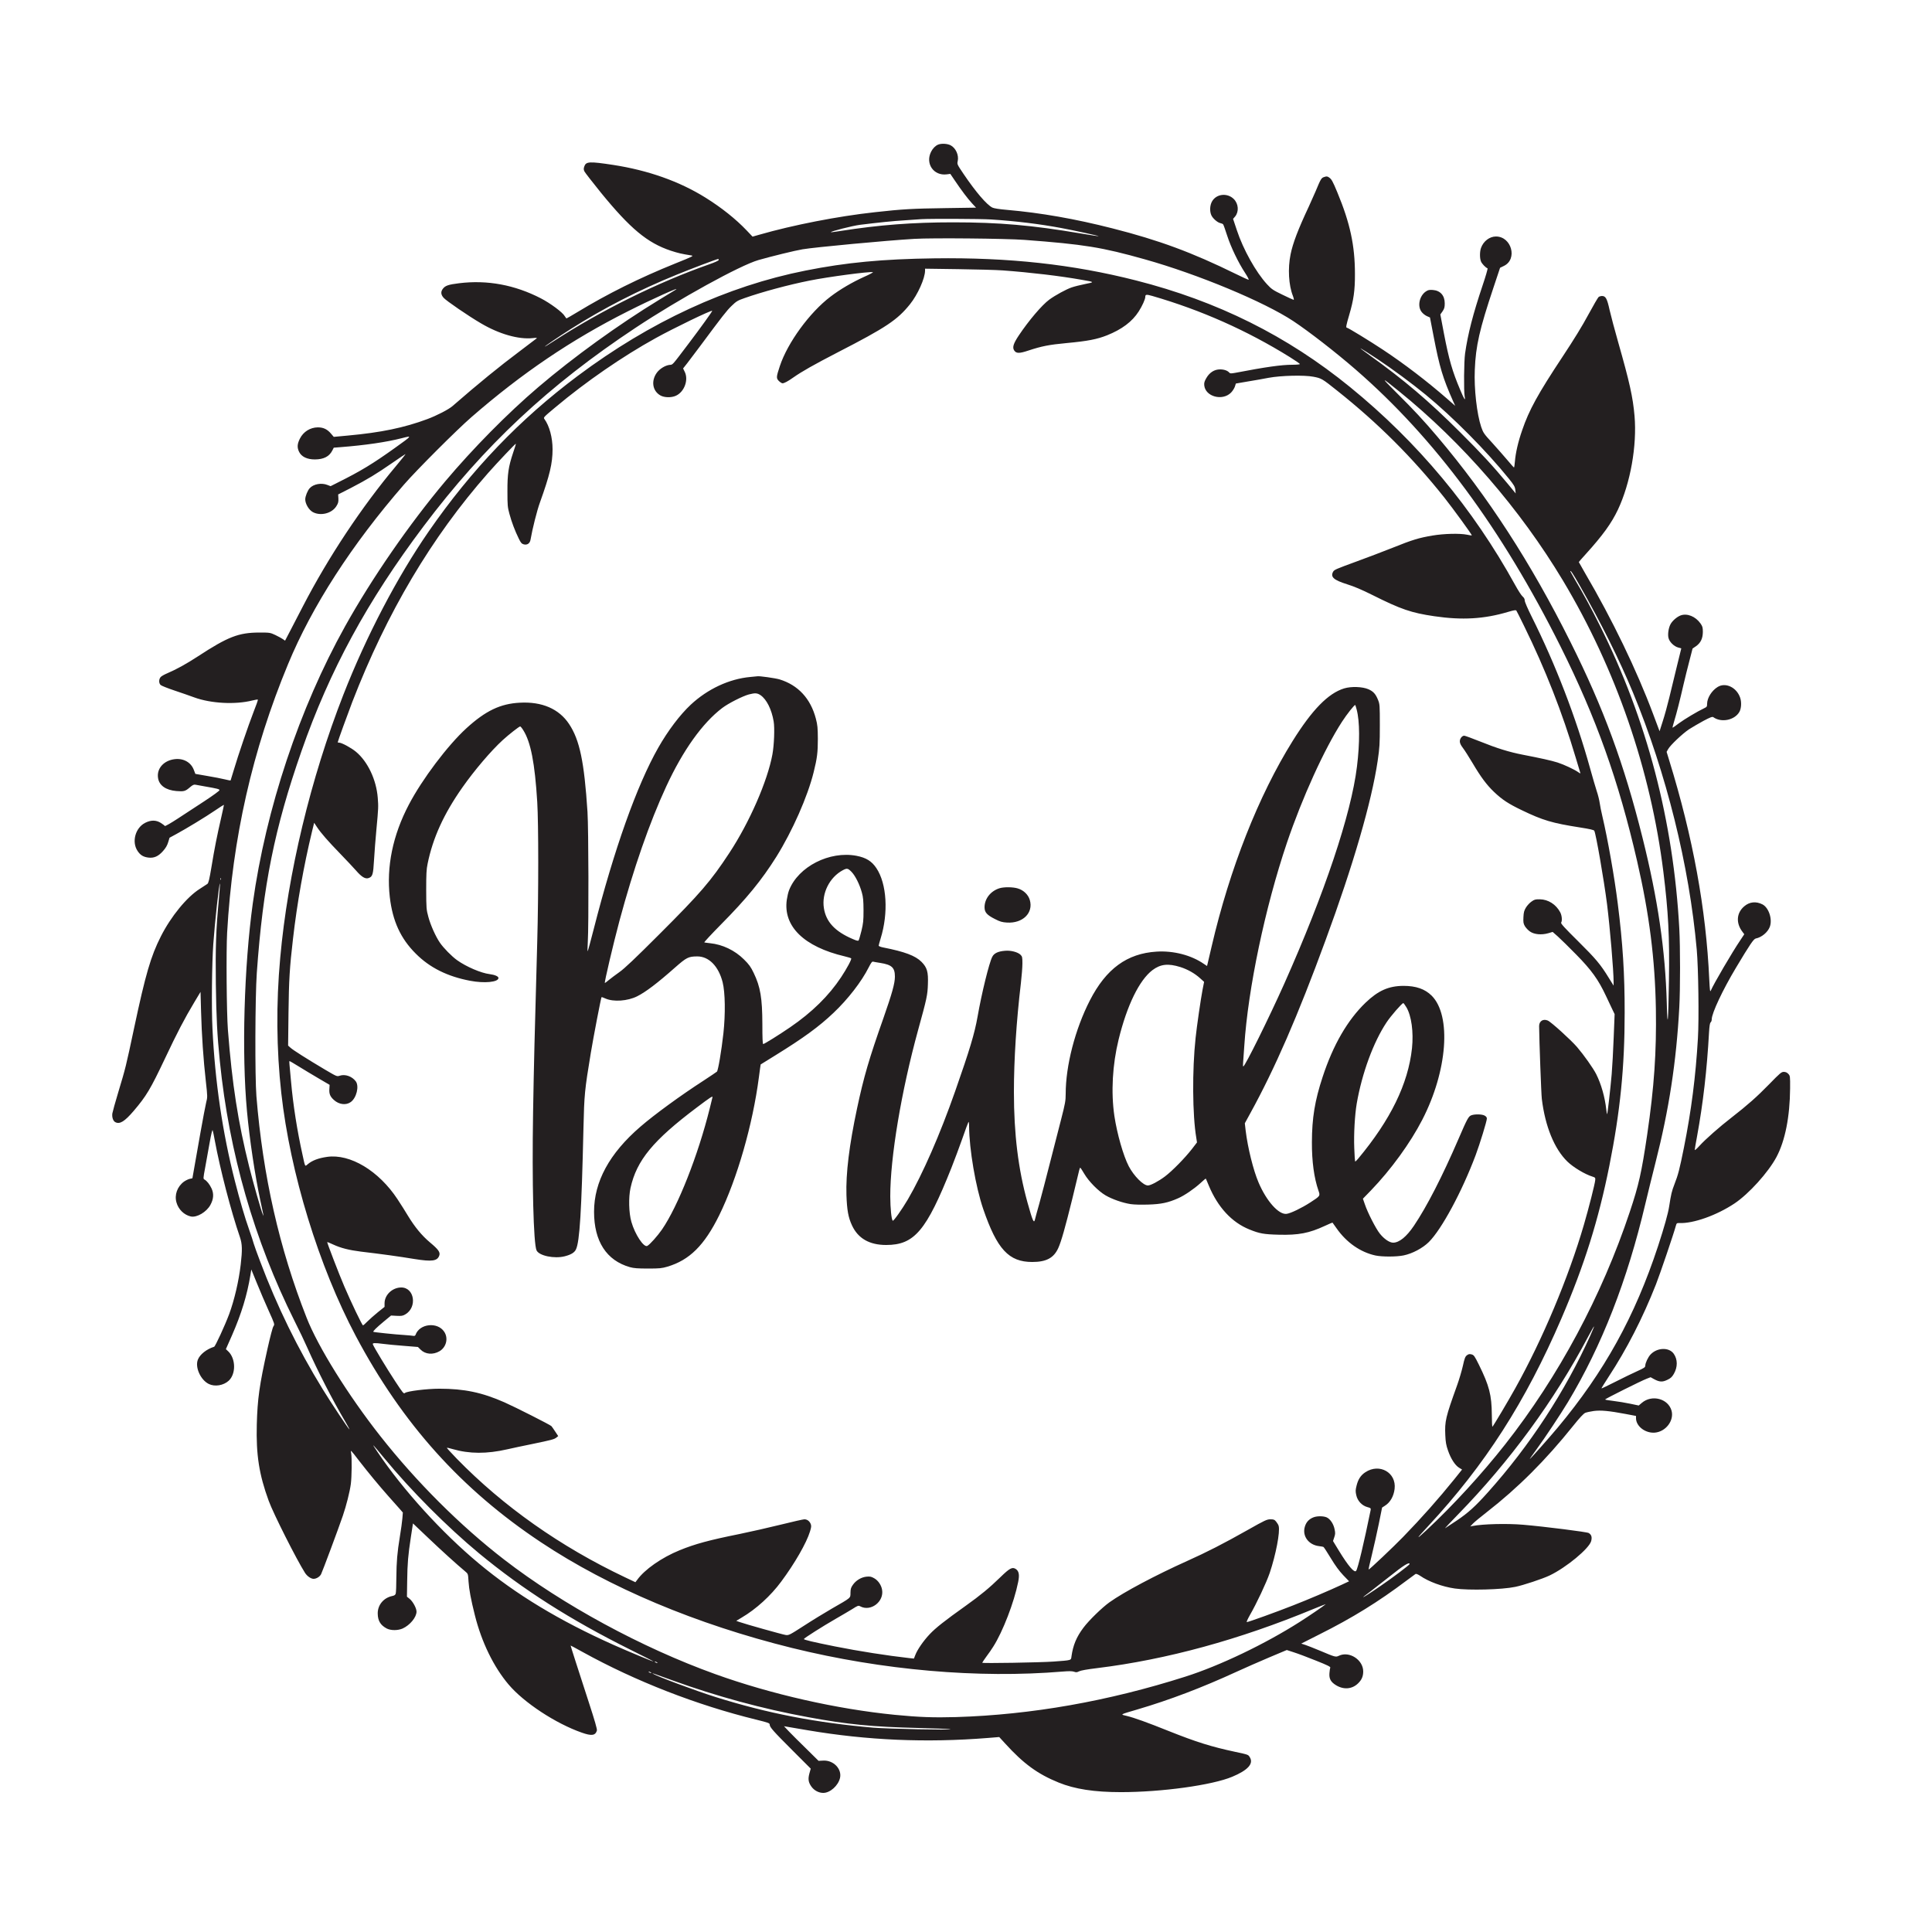 <?xml version="1.0" encoding="utf-8"?>
<!-- Generator: Adobe Illustrator 25.0.1, SVG Export Plug-In . SVG Version: 6.00 Build 0)  -->
<svg version="1.1" id="Layer_1" xmlns="http://www.w3.org/2000/svg" xmlns:xlink="http://www.w3.org/1999/xlink" x="0px" y="0px"
	 viewBox="0 0 2500 2500" style="enable-background:new 0 0 2500 2500;" xml:space="preserve">
<style type="text/css">
	.st0{fill:#231F20;}
</style>
<path transform="translate(0,2500) scale(0.1,-0.1)" class="st0" d="M12140,23129c-35-14-69-48-91-91
	c-79-154,32-316,202-294l46,6l59-87c85-126,163-230,222-294l52-56l-398-6c-423-6-555-13-912-53c-477-52-1060-166-1494-291l-88-25
	l-77,81c-139,146-324,294-531,423c-338,211-742,354-1195,424c-311,47-353,45-375-22c-9-27-8-40,3-63c8-16,104-139,212-273
	c381-467,602-651,905-752c95-31,142-42,264-61c36-6,24-12-205-104c-466-188-878-393-1273-633c-71-43-132-78-135-78s-13,13-23,29
	c-27,49-185,166-308,230c-339,175-695,241-1059,196c-139-17-178-31-209-70s-28-78,9-119c33-38,323-237,483-330
	c235-139,488-211,671-191c40,5,57,4,50-3c-5-5-103-79-216-164c-271-203-530-414-874-713c-51-44-202-122-325-168
	c-301-112-600-174-1028-213l-183-17l-36,42c-48,57-99,81-170,81c-99-1-187-56-232-145c-35-70-38-115-11-171c31-64,103-99,205-99
	c114,1,185,37,225,115l19,37l88,7c320,25,594,65,792,116c138,35,140,38-87-125c-288-206-444-301-741-449l-93-47l-39,15
	c-78,32-182,13-231-41c-28-30-58-105-58-144c0-59,47-138,99-166c100-53,244-17,303,76c24,38,29,55,27,99l-3,54l165,84
	c217,113,329,181,534,323c94,65,171,117,173,116c2-2-54-72-125-157c-443-528-875-1179-1203-1813c-45-88-116-224-157-303l-74-142
	l-29,20c-16,11-59,35-97,53c-67,31-71,32-208,32c-268-1-405-54-795-309c-152-99-274-166-397-219c-34-14-71-35-82-46
	c-27-27-28-82-2-105c11-10,91-42,178-71s202-69,256-89c215-79,532-96,753-40c36,9,68,14,71,11s-22-75-56-160
	c-69-178-200-562-256-752c-21-71-40-132-41-134c-2-2-35,4-74,14c-40,10-142,30-227,44l-155,27l-20,52c-36,96-131,151-243,139
	c-143-15-239-120-220-243c14-97,100-158,237-170c97-8,116-3,174,47c36,31,52,39,73,35c14-3,67-13,116-21c173-30,195-36,195-50
	c0-8-88-72-195-142s-265-174-350-229c-86-56-158-97-161-92c-4,5-27,23-52,39c-62,39-127,40-203,2c-128-65-177-247-99-364
	c35-54,75-78,140-86c73-9,129,16,189,84c35,39,55,73,67,114l18,59l85,46c131,71,383,224,506,308c60,41,111,73,112,72
	c2-2-15-79-36-172c-52-226-85-390-125-635c-27-161-38-207-53-217c-10-7-54-36-98-64c-168-106-373-357-503-614
	c-131-259-198-489-347-1189c-107-504-109-511-205-830c-38-126-72-249-76-272c-7-48,9-98,37-113c58-32,121,7,240,146
	c163,192,215,278,404,677c158,335,253,517,379,727l81,135l7-255c8-298,30-624,62-905c22-196,22-202,4-271c-9-39-43-214-74-390
	c-78-447-103-589-104-590c0-1-15-5-34-8c-18-4-52-20-75-36c-87-64-126-172-97-271c26-90,98-160,185-180c77-17,204,57,254,150
	c41,75,46,144,15,212c-26,55-60,98-92,116c-17,9-17,16,8,149c14,76,40,222,58,323c21,117,35,177,40,165c4-11,17-71,28-134
	c67-363,209-913,325-1249c30-89,32-165,10-354c-25-215-83-462-150-643c-55-147-179-416-194-421c-99-31-185-100-211-168
	c-38-99,37-263,143-314c78-38,189-19,256,42c96,88,93,287-6,381l-30,28l80,181c121,277,195,519,237,776l12,74l73-179
	c40-99,108-258,152-355c78-173,79-176,62-200c-11-14-43-138-78-294c-105-472-129-646-138-980c-10-392,30-646,154-985
	c59-163,358-756,470-933c27-42,76-77,111-77c36,0,80,27,97,60s226,593,281,755c45,131,90,309,104,413c12,92,15,339,4,398
	c-8,46-12,51,101-96c122-157,258-322,384-464c58-65,124-138,145-163l39-45l-6-76c-3-42-18-147-32-232c-35-214-44-325-46-535
	c0-99-4-191-8-205c-5-18-16-26-44-32c-113-23-191-117-189-228c1-93,36-150,117-193c53-27,143-27,205,0c95,43,180,146,180,219
	c0,43-46,129-88,164l-36,29l3,198c3,236,12,340,48,574l27,176l196-186c172-164,373-346,481-436c36-30,36-30,42-130
	c6-99,31-234,82-436c87-348,243-668,436-896c199-235,608-504,947-623c127-45,176-39,196,27c5,16-28,130-103,360
	c-139,428-239,738-237,740c1,1,71-37,156-84c686-379,1477-687,2246-875c157-39,174-45,174-64c0-33,42-81,296-335l235-235l-17-61
	c-20-74-14-116,26-172c36-50,95-81,153-81c89,0,194,94,217,194c26,117-86,232-219,224l-59-3l-158,156c-88,85-188,186-224,223l-65,69
	l35-6c19-3,141-24,270-46c774-131,1533-164,2333-100l147,12l77-84c238-262,421-395,692-505c209-85,461-124,806-124
	c527,0,1180,90,1440,199c201,84,278,168,229,250c-22,37-17,35-189,72c-313,67-504,127-865,271c-274,110-441,170-539,194
	c-88,21-97,15,137,84c415,122,840,284,1277,485c105,48,295,132,423,186l233,98l92-30c51-16,179-64,285-107c151-60,191-80,186-92
	c-4-8-9-40-11-70c-6-73,17-115,86-157c99-60,207-51,284,24c47,45,67,91,67,155c0,150-180,267-314,203c-42-20-46-19-245,65
	c-75,31-160,65-190,75l-53,17l233,118c428,214,764,422,1129,697c58,43,111,82,117,86c8,5,31-5,59-23c111-77,289-142,449-165
	c182-26,610-15,782,21c104,21,354,104,446,148c215,103,511,348,537,445c13,51,4,82-32,104c-22,14-568,83-848,107
	c-210,18-523,10-655-16l-30-6l35,37c19,20,100,87,180,149c402,313,759,669,1117,1116c83,104,134,158,156,168c17,7,67,18,110,24
	c91,12,198,2,410-38l137-26v-29c0-105,121-197,244-187c141,12,251,156,216,284c-44,157-255,212-385,101l-40-34l-110,23
	c-61,13-158,29-217,36c-60,7-108,15-108,19c0,8,464,240,537,268l52,20l43-24c71-39,110-41,173-10c45,21,61,37,85,78
	c50,88,50,186-2,260c-61,86-214,81-300-10c-32-34-67-108-68-143c0-23-12-31-107-74c-60-27-186-88-282-137s-176-87-178-85
	s39,68,91,148c236,360,441,759,614,1198c55,141,229,652,258,760c9,32,13,35,44,34c181-8,482,99,714,253c186,124,438,403,544,602
	c112,211,173,520,176,888c1,158,0,162-23,187c-17,18-35,26-59,26c-30,0-48-15-190-161c-157-161-280-270-486-430
	c-153-118-340-283-413-364c-35-39-63-63-63-55s13,87,30,176c78,427,128,859,155,1346c5,82,11,121,21,129c8,6,14,24,14,40
	c0,78,142,380,312,664c186,311,230,375,258,381c76,15,154,80,181,150c37,97-12,248-94,291c-84,43-169,34-237-25
	c-100-85-109-216-23-329l24-32l-51-77c-104-153-345-565-383-654c-9-20-12,10-19,145c-41,911-211,1841-519,2838l-33,108l19,34
	c26,50,187,202,271,258c40,26,123,74,185,108c88,47,117,58,129,49c104-75,277-39,338,69c25,44,29,126,10,182
	c-45,134-189,203-291,140c-77-47-136-142-137-217c0-37-3-42-37-58c-87-41-256-142-329-196c-43-33-79-58-81-56c-2,1,8,41,22,87
	c32,105,74,271,119,468c19,83,54,222,77,310l41,159l44,30c61,43,88,100,89,184c0,58-4,72-30,110c-65,92-174,136-259,104
	c-49-19-108-71-131-116c-24-47-36-126-25-173c11-52,71-111,127-126l39-11l-57-232c-31-128-76-312-99-408s-61-233-84-303l-41-129
	l-84,224c-213,569-530,1225-880,1822c-44,76-81,141-81,143c0,3,40,48,88,101c222,245,334,400,418,577c162,344,248,829,215,1213
	c-21,244-65,439-211,952c-45,157-95,346-112,420c-32,146-50,180-98,180c-14,0-34-6-43-12c-9-7-69-110-133-228
	c-77-144-187-323-334-545c-321-485-434-691-523-952c-53-152-85-294-94-405c-3-43-9-78-12-77c-3,0-41,42-84,94
	c-43,51-131,151-195,222c-110,119-119,133-145,208c-56,166-94,495-83,740c12,309,62,527,242,1065l85,255l51,25
	c178,87,97,380-104,380c-83,0-163-61-194-149c-17-48-17-134,0-174c12-30,60-80,85-89c5-1-23-100-63-218c-125-372-192-631-228-885
	c-14-99-18-483-5-555c12-65-4-43-57,83c-103,243-146,392-212,735l-46,243l29,41c23,35,28,51,28,103c0,102-58,166-155,173
	c-45,3-61,0-90-20c-83-57-111-190-55-263c15-21,46-45,68-55l41-18l47-244c77-400,119-540,253-841l27-59l-113,99
	c-254,221-545,444-823,628c-171,113-452,285-467,285c-14,0-9,30,31,165c57,194,75,316,74,530c0,368-63,659-227,1054
	c-62,150-76,174-111,197c-20,13-30,14-59,4c-38-12-43-20-114-190c-23-52-62-140-87-195c-137-292-206-472-235-617
	c-37-181-25-399,31-539c10-27,14-49,9-49s-70,30-144,66c-122,59-142,72-200,135c-144,156-309,451-391,700l-49,147l26,30
	c52,63,45,165-17,227c-83,82-223,68-280-29c-29-49-34-126-11-179c17-41,79-96,117-104c16-3,32-10,37-17c5-6,28-72,52-146
	c48-148,142-345,232-482c32-49,52-88,45-88s-82,34-167,76c-566,278-993,436-1595,589c-486,124-928,201-1361,239
	c-106,9-172,20-193,30c-76,40-213,200-373,436c-83,123-84,126-75,165c17,77-25,170-92,205C12258,23142,12183,23146,12140,23129z
	 M12825,22160c315-20,626-58,910-111c152-28,486-101,482-105c-2-2-109,14-238,36c-619,105-1049,143-1644,143c-526,0-957-33-1460-112
	c-66-10-121-18-123-16c-11,10,281,84,377,96c243,30,426,49,576,58c94,7,190,13,215,15C12039,22171,12684,22169,12825,22160z
	 M13255,21896c774-58,1002-95,1560-252c687-193,1542-549,1920-799c202-134,548-402,807-627c1023-888,1889-2058,2652-3585
	c460-921,750-1733,990-2775c158-684,232-1272,243-1913c9-556-22-1011-112-1624c-73-494-109-654-225-1001
	c-363-1089-922-2132-1613-3010c-303-385-680-796-1022-1114c-141-131-134-115,26,57c735,791,1258,1605,1724,2687
	c295,686,479,1270,620,1975c141,706,198,1276,198,1980c1,495-25,907-89,1410c-43,347-130,838-200,1135c-14,58-29,134-34,170
	s-22,106-39,155c-16,50-55,182-86,295c-183,660-447,1344-756,1962c-51,102-89,190-89,207c0,20-9,37-28,53c-15,12-58,79-96,148
	c-545,990-1262,1850-2136,2561c-814,663-1716,1112-2770,1380c-821,209-1646,299-2610,286c-671-9-1143-54-1665-158
	c-1018-202-2013-663-2949-1363c-751-562-1374-1212-1928-2012c-408-590-808-1355-1105-2114c-424-1085-719-2313-817-3405
	c-54-590-49-1184,14-1750c115-1034,485-2241,965-3145c601-1132,1364-1982,2395-2667c884-588,2012-1062,3250-1368
	c1170-288,2409-396,3500-305c85,7,123,6,148-2c27-10,38-9,65,5c21,11,105,26,237,42c896,110,1842,369,2799,766c90,37,160,64,155,60
	c-24-22-224-158-336-229c-449-286-1033-566-1480-708c-998-318-1990-493-2967-523c-286-8-475-2-791,29c-749,74-1603,267-2325,527
	c-951,342-1973,897-2730,1481c-570,440-1137,1006-1606,1602c-414,526-804,1152-952,1530c-353,897-565,1833-649,2865
	c-20,249-17,1281,5,1595c80,1130,230,1874,578,2870c364,1044,851,1941,1580,2910c785,1043,1619,1824,2744,2569
	c559,371,1352,808,1590,876c160,46,477,124,570,139c159,27,1088,114,1445,135C12061,21923,13010,21914,13255,21896z M9300,21636
	c0-8-47-30-122-56c-669-235-1400-597-2015-996c-62-40-113-72-113-69c0,6,180,129,335,227c422,269,889,508,1375,705
	c173,71,516,201,533,202C9297,21650,9300,21644,9300,21636z M12975,21501c365-27,744-72,1025-122c167-29,167-29,43-54
	c-61-12-140-32-175-44c-69-23-212-101-290-158c-94-69-264-268-395-464c-70-105-85-154-60-193c27-41,65-42,185-2
	c173,57,264,75,497,97c268,25,389,48,520,100c192,77,325,176,410,309c46,72,85,158,85,189c0,32,15,33,92,11
	c632-183,1225-447,1777-790c72-45,131-85,131-91c0-5-43-9-98-9c-138,0-346-29-735-104c-57-10-69-10-79,1c-22,27-67,43-121,43
	c-72,0-135-39-177-112c-25-43-30-61-27-95c15-146,235-205,346-94c20,20,42,55,50,77l13,41l157,27c86,14,206,35,266,47
	c163,30,461,37,580,14c105-20,112-24,310-182c526-418,973-864,1384-1381c114-144,362-484,356-490c-2-2-30,2-62,9
	c-93,19-299,14-447-11c-176-30-257-54-518-159c-123-49-331-128-463-176c-270-99-290-107-305-134c-36-67,8-107,180-161
	c91-28,194-72,324-137c375-188,507-233,806-277c361-53,644-36,951,55c82,24,104,28,111,17c5-7,50-96,99-197
	c275-560,494-1118,669-1706c28-93,53-179,57-189c5-18,4-18-23,1c-52,37-188,100-269,126c-82,26-223,57-451,101
	c-174,34-331,82-554,172c-102,41-193,74-203,74c-28,0-57-37-57-73c0-23,12-49,41-87c23-30,79-119,125-196c105-178,181-280,275-370
	c107-102,188-155,361-238c272-131,393-167,751-223c128-20,181-32,187-43c22-43,124-630,165-950c38-305,85-859,85-1010v-44l-61,98
	c-109,178-168,248-399,477c-172,170-226,229-219,240c16,25,10,93-12,134c-54,102-156,167-264,168c-57,1-71-3-107-29
	c-24-16-56-51-72-77c-24-40-30-61-33-125c-3-66-1-82,19-117c13-21,42-53,66-69c54-38,149-47,236-22l57,17l67-59
	c37-33,144-138,237-233c198-201,287-325,385-534c34-72,73-154,87-184l26-54l-12-301c-6-166-18-380-26-476c-17-196-53-511-59-517
	c-2-2-7,24-11,59c-17,159-66,331-130,458c-40,79-159,247-248,351c-78,91-337,326-379,343c-61,26-112-8-112-72c2-192,27-876,35-942
	c43-355,162-647,331-811c76-74,228-165,323-194c37-12,40-15,37-46c-4-48-84-364-147-579c-198-680-535-1483-888-2115
	c-91-164-279-480-295-497c-4-4-8,66-8,155c-2,255-33,375-167,647c-56,113-65,126-95,134c-27,7-38,5-60-11c-22-17-31-38-53-139
	c-15-65-48-177-74-249c-150-417-161-465-153-648c4-89,11-129,35-197c36-105,92-192,144-223l38-23l-100-125c-205-254-425-502-664-748
	c-123-127-434-421-445-421c-3,0,15,84,41,187c25,104,66,284,90,402l43,213l37,24c68,42,114,123,125,218c25,211-196,336-379,215
	c-59-39-93-91-113-172c-15-58-15-76-4-125c16-74,74-135,144-154c42-11,46-15,42-38c-87-426-166-760-188-787c-23-29-99,59-223,261
	l-76,125l16,48c14,41,15,56,4,106c-14,70-58,133-104,153c-45,18-126,18-173-2c-56-23-91-62-108-121c-35-120,49-234,184-250
	c28-3,54-8,59-12c5-3,48-69,94-145c58-96,108-164,160-219l76-79l-96-45c-157-73-433-191-631-268c-210-83-576-215-596-215
	c-7,0,9,36,38,88c87,150,215,422,258,548c79,235,136,530,116,607c-3,14-18,39-32,56c-22,27-32,31-75,31c-45,0-71-12-292-137
	c-315-178-535-290-787-403c-405-182-818-401-1004-534c-95-68-266-234-336-328c-90-119-135-227-155-370c-7-55,7-51-235-69
	c-170-12-920-25-920-15c0,3,24,39,53,79c30,39,70,98,90,130c123,193,269,571,322,836c19,93,10,141-31,168c-45,29-79,11-198-105
	c-144-140-255-232-451-372c-267-190-389-286-464-366c-80-84-160-199-187-270l-18-46l-60,6c-284,32-651,89-961,151
	c-289,58-406,86-403,96c5,13,248,167,408,259c80,46,179,104,221,130c69,44,77,47,100,34c135-73,310,59,283,214
	c-10,60-50,119-100,148c-38,22-54,26-99,22c-68-6-138-47-179-106c-25-35-30-53-31-102c-1-72,14-59-240-205c-93-54-257-154-363-223
	c-186-120-195-124-235-119c-41,6-522,141-601,169l-39,14l70,42c187,110,376,282,511,465c174,233,329,503,373,649c18,58,19,73,9,99
	c-16,37-46,59-82,59c-15,0-152-31-305-69s-393-92-533-121c-397-80-576-129-775-210c-233-95-454-249-551-385l-22-29l-133,63
	c-839,398-1575,917-2178,1535c-73,76-131,139-129,141c2,3,36-4,74-16c218-63,442-64,709-3c61,14,205,45,320,68c256,53,287,61,316,85
	l22,18l-39,59c-21,32-43,64-49,70c-16,17-470,247-606,307c-292,129-522,177-844,177c-160,0-420-32-445-55c-16-14-25-3-127,152
	c-106,161-274,439-288,476c-8,20,18,22,135,7c41-6,159-17,262-25l186-15l34-34c62-62,160-70,245-21c88,52,117,168,61,252
	c-86,131-320,106-371-40c-5-12-14-16-29-13c-13,3-66,7-118,11c-110,6-393,36-399,41c-8,7,41,55,136,134l93,77l72-4c63-3,79-1,113,19
	c157,92,118,349-54,348c-114-1-214-95-215-203v-48l-85-68c-47-38-108-92-136-120c-27-28-53-51-58-51c-11,0-153,296-241,502
	c-68,158-227,571-222,576c2,1,36-13,77-32c99-46,207-73,359-92c270-32,483-61,695-96c226-36,294-26,319,45c15,42-10,78-119,169
	c-107,90-196,198-287,347c-28,48-89,144-135,214c-241,366-612,590-911,547c-111-16-193-46-251-96c-36-30-31-40-66,121
	c-70,315-122,645-149,950c-9,94-18,191-20,218c-3,26-3,47,1,47c3,0,55-31,117-69c61-38,176-107,256-154l145-85l-3-52
	c-5-64,10-100,59-144c65-59,156-71,217-27c75,53,112,205,66,268c-48,65-138,97-209,73c-35-12-38-10-188,78c-234,139-416,254-449,285
	l-30,27l5,423c5,423,15,589,58,957c53,463,140,950,246,1389l28,114l37-56c52-78,140-179,303-347c77-80,169-177,203-216
	c70-81,118-110,159-97c54,18,62,43,73,238c6,99,19,272,30,385c27,286,27,302,18,416c-18,234-130,470-282,596c-61,51-185,118-218,118
	c-10,0-18,2-18,5c0,11,127,361,189,523c447,1155,1025,2130,1756,2960c118,134,356,385,360,380c2-2-14-55-36-118
	c-60-180-74-274-73-500c0-178,2-203,26-290c28-105,72-221,121-320c26-54,38-67,64-74c45-12,80,12,88,61c24,139,83,375,122,482
	c127,353,163,506,163,687c0,152-41,303-105,391c-16,21-12,24,142,153c396,332,869,658,1298,895c233,129,719,364,731,353
	c4-5-156-227-300-417c-231-305-207-278-253-283c-57-7-127-51-163-100c-78-107-57-237,45-295c51-29,142-31,201-4
	c110,50,167,207,113,312l-20,41l56,71c31,40,104,137,163,216c297,400,345,461,408,522s78,70,170,102c227,80,569,172,840,226
	c238,48,772,119,819,109c9-1-41-29-112-60c-155-70-314-163-437-257c-270-205-555-596-655-898c-47-142-48-157-13-193
	c17-16,38-30,47-30c22,0,70,25,140,75c113,79,263,164,576,326c625,321,771,419,934,622c100,124,195,336,195,436v24l428-6
	C12633,21514,12893,21507,12975,21501z M8740,21249c-8-5-100-61-205-125c-530-323-1113-744-1570-1134c-398-339-847-795-1205-1220
	c-467-556-947-1251-1295-1875c-590-1058-1025-2363-1194-3585c-113-819-145-1938-75-2690c33-361,103-829,174-1160
	c17-80,33-156,36-170l4-25l-11,25c-21,49-121,399-174,610c-145,580-221,1069-276,1775c-17,221-23,1020-10,1255
	c69,1225,326,2361,788,3475c310,750,825,1548,1500,2324c163,188,686,711,874,874c653,568,1293,1001,2024,1369
	C8435,21129,8828,21305,8740,21249z M17825,20353c187-124,447-316,620-458c356-292,787-727,1079-1088c67-83,79-104,84-145l5-47
	l-103,125c-195,235-343,395-614,665c-409,408-728,679-1176,1000C17534,20538,17578,20516,17825,20353z M18103,19937
	c820-663,1566-1524,2120-2447c686-1145,1137-2453,1301-3772c64-515,81-835,72-1403c-8-553-19-660-28-295c-19,684-115,1345-314,2140
	c-238,953-502,1672-931,2530c-513,1028-1071,1889-1723,2659c-173,205-311,353-530,570C17861,20127,17865,20130,18103,19937z
	 M20442,17423c278-488,512-958,688-1383c432-1044,729-2239,826-3330c21-238,30-891,15-1145c-29-496-85-933-181-1415
	c-57-282-74-350-123-475c-34-87-44-129-68-285c-14-93-63-267-144-515c-300-911-695-1625-1300-2350c-113-135-353-405-360-405
	c-2,0,38,58,90,129c107,146,311,454,404,608c439,731,768,1575,1001,2563c32,135,92,378,133,540c173,678,269,1300,307,2005
	c13,237,13,782,0,1020c-76,1391-419,2703-1026,3917c-112,225-214,413-326,601c-32,55-58,101-58,103
	C20320,17629,20352,17581,20442,17423z M2857,13618c-3-8-6-5-6,6c-1,11,2,17,5,13C2859,13634,2860,13625,2857,13618z M2831,13354
	c-36-381-44-613-38-1088c6-432,17-659,52-1001c120-1185,446-2317,965-3356c60-118,134-274,165-345c137-308,328-681,495-963
	c33-56,56-100,51-97c-15,9-241,350-343,516c-327,532-591,1071-814,1663c-36,94-72,195-80,222c-7,28-34,109-59,180
	c-57,160-121,380-185,630c-161,629-258,1289-291,1980c-13,263-7,843,11,1090c20,286,76,792,86,782C2848,13565,2841,13469,2831,13354
	z M20579,7719c-325-723-782-1423-1325-2029c-164-183-253-264-404-366c-74-50-142-94-150-99s66,75,165,176
	c673,690,1245,1471,1687,2305c39,74,73,133,75,131S20607,7782,20579,7719z M4970,6134c353-428,814-890,1230-1235
	c568-469,1177-857,1955-1245c171-84,306-154,302-154c-14,0-326,130-517,215c-699,312-1265,654-1745,1055c-477,397-982,953-1309,1440
	C4799,6339,4807,6332,4970,6134z M18240,4761c0-11-224-180-377-284c-129-89-223-149-223-144c0,3,44,37,98,77c53,41,160,124,238,186
	C18162,4745,18240,4793,18240,4761z M8500,3490c8-5,11-10,5-10c-5,0-17,5-25,10s-10,10-5,10C8481,3500,8492,3495,8500,3490z
	 M8420,3360c8-5,11-10,5-10c-5,0-17,5-25,10s-10,10-5,10C8401,3370,8412,3365,8420,3360z M8705,3255c567-205,1158-366,1746-474
	c512-95,837-127,1433-141c226-6,412-13,415-16c12-13-816,5-999,20c-740,64-1366,185-2039,396c-249,78-757,267-810,301
	C8430,3355,8429,3355,8705,3255z M9708,16240c-272-25-551-155-770-359c-140-131-295-336-420-556c-277-487-572-1315-837-2354
	c-38-150-73-276-76-279c-4-4-3,49,1,118c13,218,10,1465-4,1685c-42,648-101,930-238,1136c-130,196-350,292-638,276
	c-251-13-442-104-690-330c-242-221-573-659-746-990c-208-396-291-803-246-1195c36-311,140-537,336-732c180-181,408-295,702-351
	c187-36,368-18,368,36c0,21-47,41-115,50c-109,13-301,95-420,180c-69,49-177,159-223,227c-55,80-121,228-149,333
	c-26,96-27,111-28,350c0,202,3,267,18,337c68,335,209,645,450,988c155,221,370,474,522,613c81,74,213,177,226,177c5,0,23-21,39-47
	c98-154,151-427,182-933c17-279,17-1190,0-1800c-35-1265-43-1574-54-2214c-15-906,5-1701,45-1786c33-70,230-111,366-76
	c81,21,125,48,144,89c48,100,72,488,97,1572c10,432,15,486,95,970c34,206,132,715,139,722c2,2,25-6,51-18c104-46,287-33,410,29
	c110,55,262,170,491,373c148,130,172,142,284,143c152,2,278-126,331-335c33-132,37-408,10-659c-26-232-68-480-84-497
	c-7-6-85-59-174-117c-291-188-636-439-818-597c-399-344-598-710-598-1099c0-383,161-631,464-717c50-14,101-18,234-18
	c150,0,179,3,250,24c287,85,479,275,672,666c231,471,433,1171,513,1785c12,91,22,166,23,166c1,1,88,55,192,119
	c361,223,564,371,751,549c186,176,362,403,455,588c31,61,44,78,57,74c9-2,51-10,92-16c151-24,190-61,190-178c0-86-36-215-148-535
	c-186-526-255-762-342-1171c-101-475-146-842-137-1121c7-194,23-287,72-392c78-168,225-253,442-253c365,0,520,184,845,1000
	c38,96,101,265,140,375c38,110,74,207,79,215c5,9,9-11,9-55c2-296,85-784,183-1070c179-521,331-685,634-685c182,0,279,52,337,180
	c39,86,90,267,181,635c46,187,86,355,90,373c4,17,10,32,13,32c4,0,27-35,52-78c58-99,182-225,276-280c86-50,220-97,324-113
	c46-7,135-9,230-6c165,5,256,24,386,82c80,35,206,121,287,195c37,35,69,61,70,59c2-2,19-43,39-91c117-280,297-475,525-567
	c130-53,186-63,379-68c256-7,395,20,597,114c53,25,99,44,100,42c2-2,25-35,52-73c129-185,310-310,504-352c87-18,271-18,363,1
	c114,23,247,94,327,173c166,165,428,651,605,1122c55,147,146,443,146,476c0,16-10,28-30,39c-34,18-123,20-169,4
	c-38-13-53-40-169-309c-209-484-408-872-575-1120c-97-144-191-220-270-220c-47,0-117,48-172,117c-52,65-158,272-194,380l-25,72
	l103,106c261,271,510,614,665,915c326,632,380,1347,122,1606c-88,87-203,127-365,127c-192-1-327-61-490-217
	c-233-224-420-546-556-961c-101-306-138-531-139-845c-1-250,28-462,85-627c24-69,24-68-108-154c-112-72-251-139-304-146
	c-101-14-260,163-363,405c-68,158-140,450-167,670l-11,97l71,130c317,576,614,1258,972,2234c360,977,598,1797,676,2326
	c25,171,28,217,28,460c0,260-1,272-23,328c-31,77-61,110-124,138c-78,34-223,39-315,11c-206-63-414-276-666-680
	c-442-708-815-1655-1048-2657c-23-99-46-197-51-218l-9-37l-42,28c-164,113-393,172-612,158c-382-24-652-222-862-631
	c-191-373-313-844-313-1209c0-88-6-124-59-330c-33-127-98-383-146-569c-47-185-108-419-136-520c-28-100-54-192-56-205
	c-14-60-30-24-98,220c-119,429-175,882-175,1428c0,421,32,915,90,1405c11,94,20,210,20,258c0,79-2,90-24,112c-35,35-126,59-200,52
	c-91-7-143-32-166-78c-41-79-137-471-190-773c-38-218-103-433-290-966c-197-562-420-1071-612-1400c-76-129-186-285-196-276
	c-17,17-31,161-32,312c-1,506,143,1365,361,2158c112,405,122,452,126,591c6,159-10,215-83,289c-79,79-216,131-496,186
	c-32,6-58,17-58,23c0,7,12,48,25,92c103,331,81,710-55,912c-60,90-133,135-257,159c-348,66-752-139-872-444c-11-27-24-84-30-126
	c-48-343,223-607,749-731c41-10,79-21,84-26c10-9-54-129-130-244c-159-240-376-454-660-648c-140-96-334-217-348-217
	c-8,0-11,80-11,258c-1,336-25,482-112,662c-38,79-59,109-127,176c-118,117-277,193-438,209c-34,4-68,8-74,10s89,104,210,227
	c339,342,532,579,723,883c206,331,404,777,482,1094c45,181,54,254,54,431c-1,143-4,178-26,262c-68,259-229,433-470,507
	c-54,16-265,46-287,40C9797,16248,9756,16244,9708,16240z M9842,16004c78-54,143-184,169-338c15-86,6-308-16-428
	c-63-344-296-878-558-1276c-239-364-375-522-906-1052c-312-312-450-443-516-489c-49-35-111-81-136-102c-26-22-49-39-52-39
	c-10,0,107,498,189,805c182,677,390,1274,605,1738c217,469,469,821,724,1015c80,61,264,154,345,176
	C9771,16035,9799,16033,9842,16004z M17555,15819c41-152,42-431,4-739c-75-615-418-1637-941-2810c-199-445-508-1069-530-1070
	c-4,0-5,24-2,53c2,28,9,124,15,212c49,746,269,1791,552,2630c198,583,483,1211,712,1565c64,99,164,225,172,217
	C17539,15874,17548,15848,17555,15819z M11018,13719c49-50,105-162,134-267c18-63,21-105,22-232c0-135-4-169-27-265
	c-15-60-31-116-36-123c-6-10-24-6-79,18c-227,97-344,222-371,400c-30,191,73,397,244,489C10960,13768,10971,13766,11018,13719z
	 M15275,12486c94-30,186-82,256-146l50-45l-20-102c-22-114-75-476-90-623c-45-414-41-1000,9-1294l9-59l-66-86
	c-93-119-253-282-348-354c-84-63-186-117-221-117c-60,0-181,122-248,249c-70,135-151,419-186,651c-45,308-25,663,55,989
	c108,441,267,767,437,897C15017,12525,15116,12536,15275,12486z M18198,11967c66-109,95-322,73-532c-50-461-277-925-698-1430
	c-18-22-35-37-38-34c-2,3-8,81-11,175c-7,180,7,426,32,574c68,392,215,793,385,1049c55,84,201,251,218,251
	C18163,12020,18180,11996,18198,11967z M9220,10804c0-3-16-69-36-147c-151-607-411-1266-618-1567c-56-81-157-195-190-212
	c-45-24-160,149-206,312c-33,114-38,316-11,438c79,357,291,615,860,1043C9190,10800,9220,10819,9220,10804z M12933,13506
	c-115-36-193-136-193-246c0-65,30-100,134-152c68-35,93-42,157-46c204-12,343,125,295,291c-20,70-81,129-157,151
	C13106,13523,12991,13524,12933,13506z"/>
</svg>

